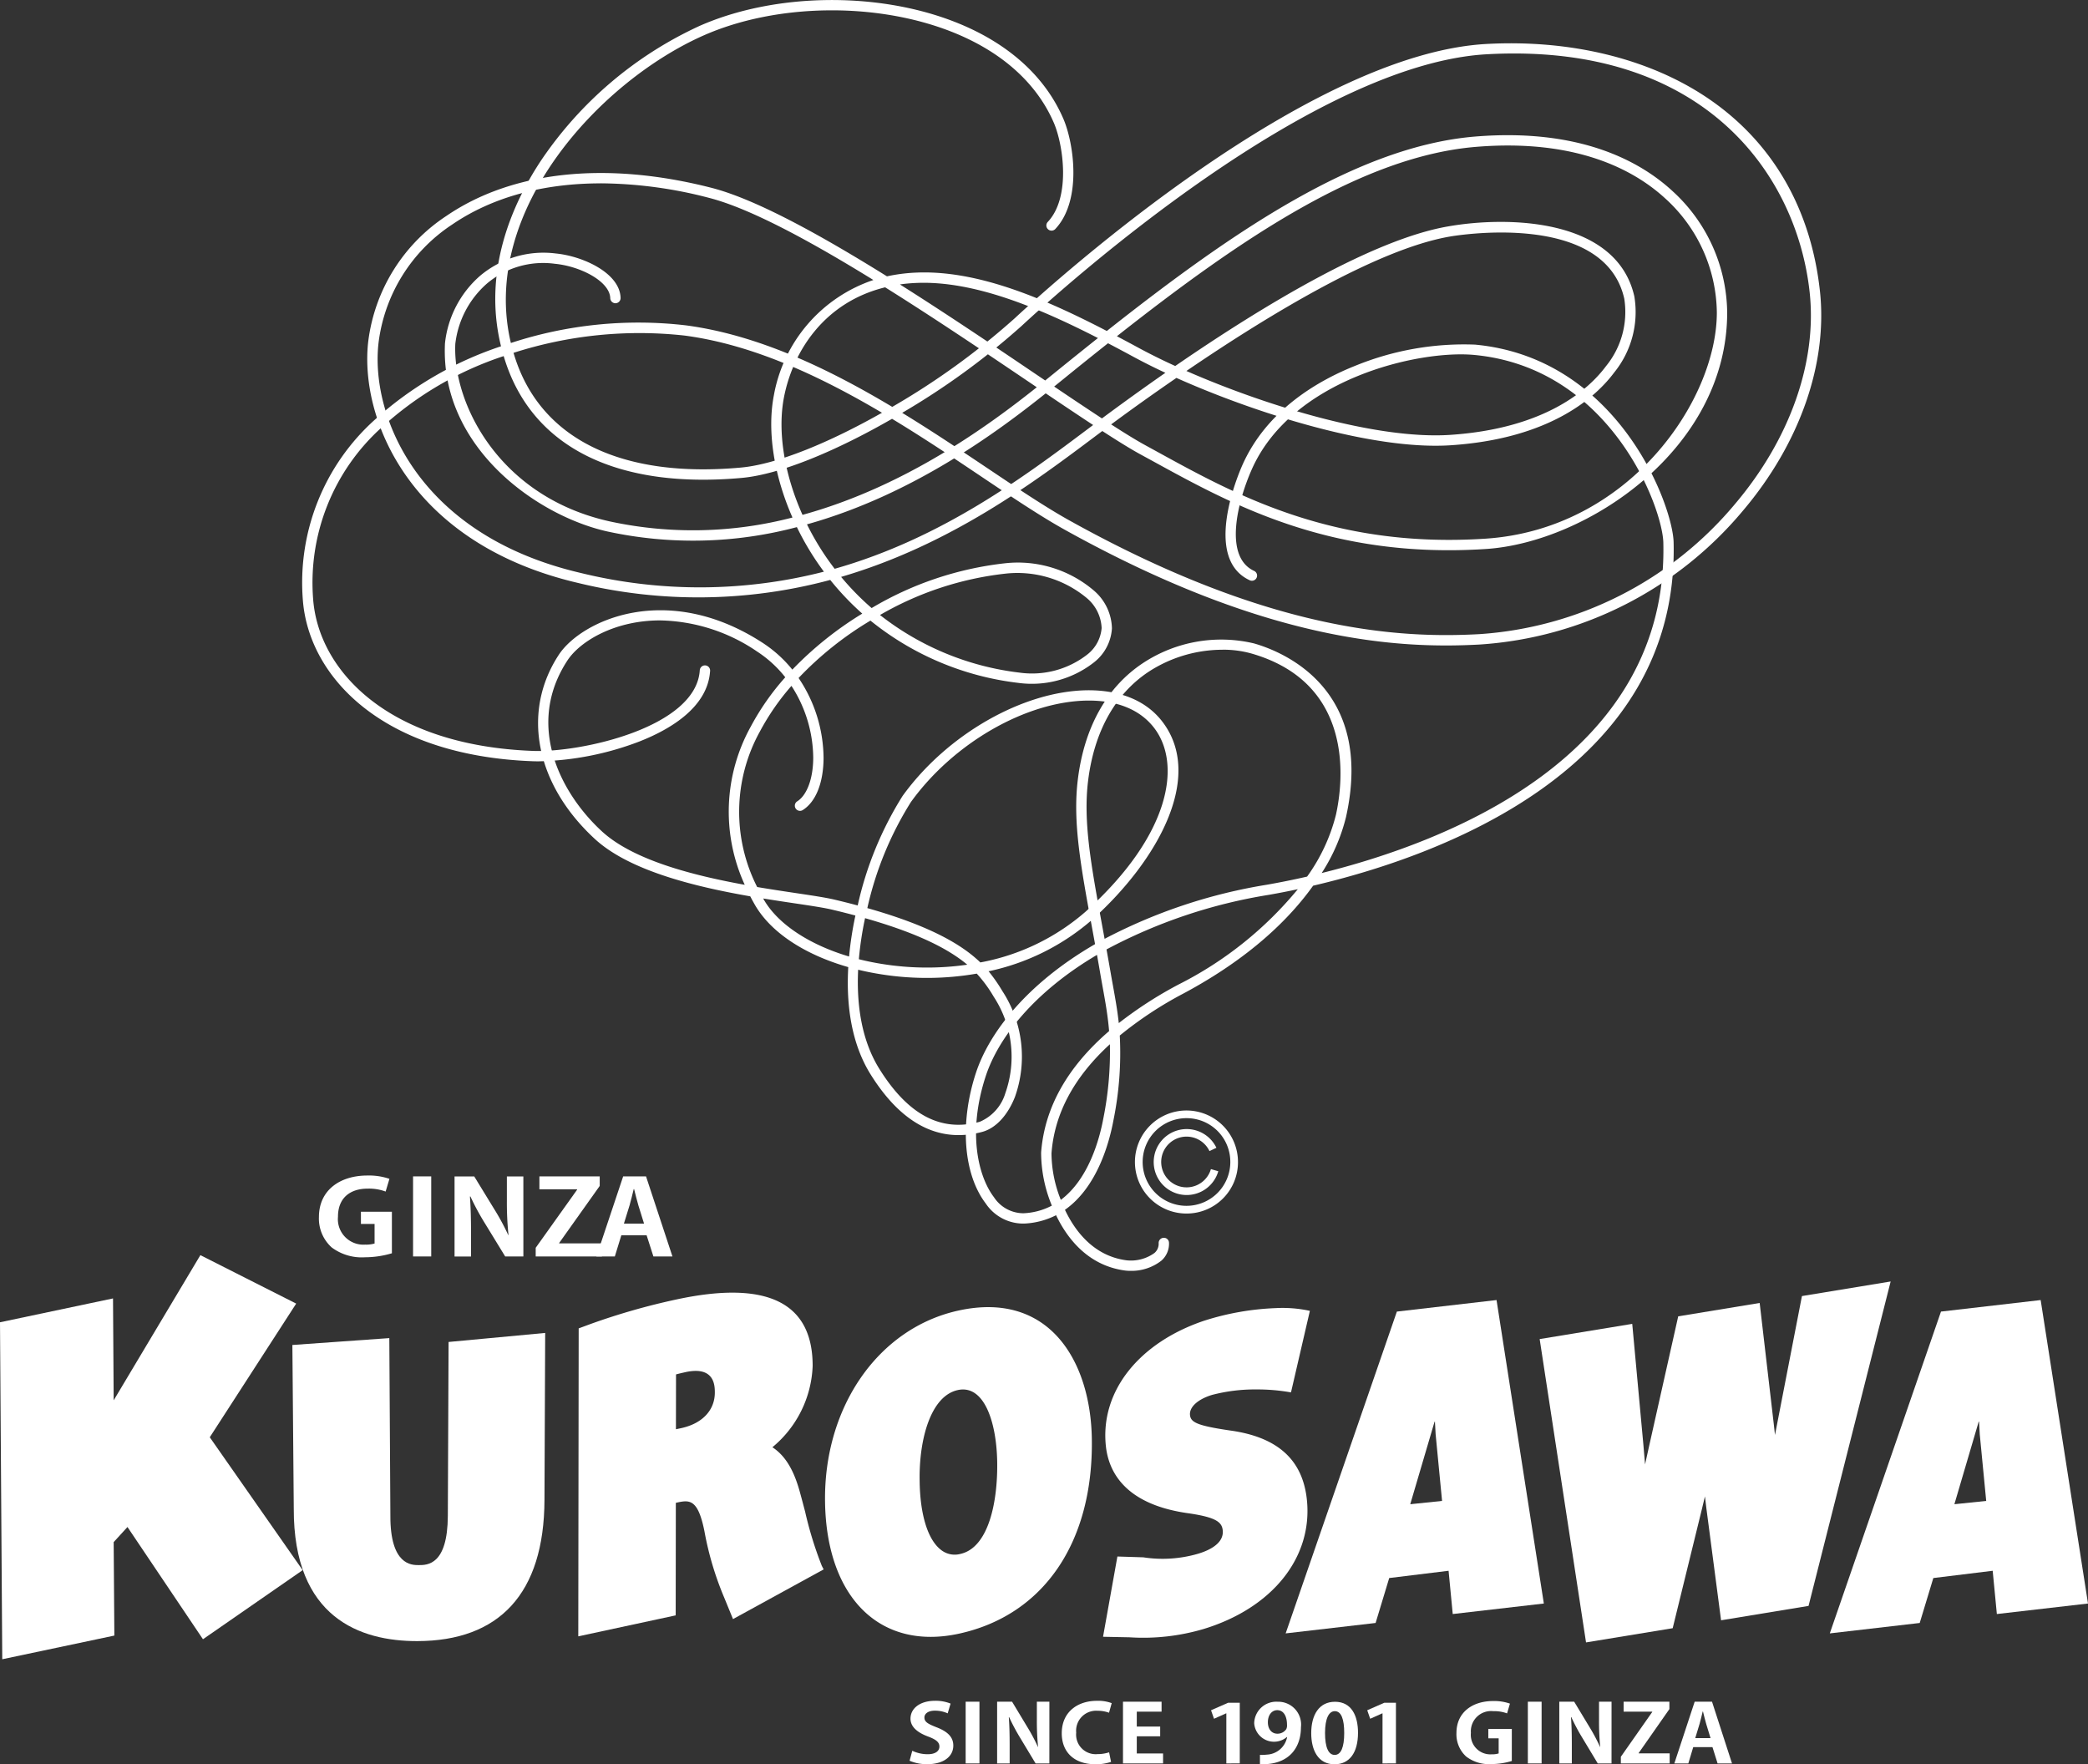 <svg xmlns="http://www.w3.org/2000/svg" width="233.424" height="197.229"><rect width="100%" height="100%" fill="#333333" stroke="none"/><g data-name="グループ 668"><g data-name="グループ 667"><g data-name="グループ 653"><g data-name="グループ 652"><g data-name="グループ 644"><path data-name="パス 5830" d="M33.835 175.526L22.69 183.25l-8.439-12.546-1.543 1.688.077 10.448-12.533 2.647L0 147.817l12.634-2.667.074 11.391 9.692-16.229 10.712 5.416-9.661 14.942z" fill="#fff"/></g><g data-name="グループ 645"><path data-name="パス 5831" d="M46.641 183.458c-6.321.009-13.848-2.562-13.8-14.844l-.155-18.26 10.837-.768.119 19.857c-.024 5.526 2.378 5.521 3.167 5.519.966 0 3.234 0 3.256-5.527l.083-19.417 10.8-1.01-.079 18.651c-.034 10.531-5.089 15.785-14.228 15.799z" fill="#fff"/></g><g data-name="グループ 646"><path data-name="パス 5832" d="M92.079 175.443l-10.134 5.553-.983-2.4a35.132 35.132 0 01-2.216-7.448c-.744-3.675-1.707-3.469-3.161-3.155l-.031.007-.016 12.581-10.89 2.345.045-34.427 1.256-.464a74.386 74.386 0 019.666-2.768c10.119-2.178 15.244.322 15.234 7.434a12.392 12.392 0 01-4.5 9.086c1.775 1.156 2.58 3.224 3.084 5.055.192.693.382 1.42.574 2.146a41.5 41.5 0 001.868 6.06zm-16.514-15.667l.572-.122c2.361-.507 3.772-1.992 3.776-3.972 0-.743 0-3-3.271-2.294-.433.1-.786.178-1.067.258z" fill="#fff"/></g><g data-name="グループ 647"><path data-name="パス 5833" d="M107.235 182.621c-8.81 1.931-14.839-3.98-15-14.714-.162-10.639 5.969-19.44 14.912-21.4 10.116-2.224 14.779 5.609 14.913 14.353.175 11.547-5.372 19.683-14.825 21.761zm-.166-27.225c-3.04.667-4.329 5.536-4.26 10.063.032 3.821.9 6.662 2.392 7.805a2.46 2.46 0 002.149.452c3.153-.69 4.2-5.767 4.13-10.285-.073-4.468-1.462-8.684-4.414-8.035z" fill="#fff"/></g><g data-name="グループ 648"><path data-name="パス 5834" d="M146.435 146.54l-2.111 9.115a21.487 21.487 0 00-3.877-.33 18.9 18.9 0 00-4.942.609c-1.6.483-2.566 1.37-2.47 2.26.086.8.773 1.177 4.461 1.717 5.3.723 8.118 3.245 8.6 7.7.7 6.466-3.835 12.155-11.562 14.5a23.755 23.755 0 01-8.275.921l-2.947-.058 1.605-8.973 2.895.091a14.173 14.173 0 006.089-.39c1.362-.4 2.947-1.205 2.791-2.637-.1-.919-.75-1.469-4.036-1.926-6.9-1.02-8.714-4.616-9.024-7.457-.674-6.2 3.776-11.626 11.008-14.048a29.954 29.954 0 017.975-1.4 14.281 14.281 0 013.82.306z" fill="#fff"/></g><g data-name="グループ 649"><path data-name="パス 5835" d="M172.591 179.256l-10.185 1.176-.465-4.836-6.637.812-1.521 5.023-10.056 1.165 12.433-35.975 11.142-1.289zm-14.936-11.1l3.558-.368-.719-7.451c-.006-.059-.072-1.37-.079-1.431-.016.056-.032-.007-.048.05z" fill="#fff"/></g><g data-name="グループ 650"><path data-name="パス 5836" d="M233.424 179.256l-10.189 1.176-.467-4.836-6.635.812-1.522 5.023-10.053 1.165 12.431-35.975 11.143-1.289zm-14.937-11.1l3.557-.368-.721-7.451c-.005-.059-.071-1.37-.077-1.431-.016.056-.033-.007-.05.05z" fill="#fff"/></g><g data-name="グループ 651"><path data-name="パス 5837" d="M202.184 179.523l-9.78 1.608-1.645-12.537c-.053-.428-.106-.866-.158-1.311q-.172.74-.354 1.477l-3.252 13.256-9.687 1.588-5.184-33.91 10.349-1.7 1.243 13.479c.066.736.129 1.484.19 2.234.184-.82.367-1.649.55-2.482l3.157-14.073 9.106-1.495 1.579 13.558c.046.405.092.8.133 1.2l.289-1.492 2.725-14.037 9.917-1.63z" fill="#fff"/></g></g></g><g data-name="グループ 655"><g data-name="グループ 654" fill="#fff"><path data-name="パス 5838" d="M43.811 140.104a10.706 10.706 0 01-3.008.446 5.607 5.607 0 01-3.721-1.1 4.337 4.337 0 01-1.428-3.394c0-3.028 2.377-4.645 5.41-4.645a7.073 7.073 0 012.472.37l-.425 1.422a5.33 5.33 0 00-2.02-.326c-1.88 0-3.307.977-3.307 3.139a2.854 2.854 0 003.048 3.119 3.311 3.311 0 001.043-.124v-2.19h-1.526v-1.361h3.462z"/><path data-name="パス 5839" d="M46.177 131.507h2.032v8.951h-2.032z"/><path data-name="パス 5840" d="M58.51 140.458h-2.034l-2.264-3.7a28.016 28.016 0 01-1.619-3h-.058c.081 1.106.122 2.363.122 3.955v2.75h-1.841v-8.951h2.2l2.222 3.631a26.388 26.388 0 011.579 2.921h.029a35.683 35.683 0 01-.18-3.865v-2.687h1.842z"/><path data-name="パス 5841" d="M67.043 132.576l-4.533 6.378v.045h4.778v1.458h-7.4v-.967l4.628-6.492v-.049h-4.215v-1.443h6.744z"/><path data-name="パス 5842" d="M75.175 140.458h-2.129l-.758-2.364H69.46l-.726 2.364h-2.06l2.992-8.951h2.556zm-3.174-3.669l-.633-2.033c-.164-.562-.343-1.283-.48-1.83h-.042c-.136.559-.314 1.292-.465 1.819l-.632 2.044z"/></g></g><g data-name="グループ 657"><g data-name="グループ 656" fill="#fff"><path data-name="パス 5843" d="M105.945 191.534a3.428 3.428 0 00-1.426-.3c-.816 0-1.177.378-1.177.763 0 .5.4.718 1.372 1.1 1.286.5 1.859 1.133 1.859 2.039 0 1.2-1.055 2.081-2.92 2.081a4.862 4.862 0 01-1.967-.384l.3-1.115a4.037 4.037 0 001.727.385c.858 0 1.306-.348 1.306-.861 0-.491-.386-.789-1.274-1.12-1.207-.448-1.958-1.1-1.958-1.993 0-1.13 1.031-2 2.76-2a4.455 4.455 0 011.722.314z"/><path data-name="パス 5844" d="M107.954 190.232h1.541v6.9h-1.541z"/><path data-name="パス 5845" d="M117.311 197.132h-1.54l-1.719-2.853a23.014 23.014 0 01-1.233-2.313h-.04c.063.851.093 1.819.093 3.046v2.12h-1.4v-6.9h1.671l1.687 2.8a20.627 20.627 0 011.2 2.252h.02a28.7 28.7 0 01-.136-2.979v-2.072h1.4z"/><path data-name="パス 5846" d="M124.208 196.96a5.167 5.167 0 01-1.77.261c-2.408 0-3.741-1.407-3.741-3.454 0-2.416 1.8-3.634 3.927-3.634a4.324 4.324 0 011.657.26l-.3 1.072a3.67 3.67 0 00-1.282-.22 2.236 2.236 0 00-2.387 2.446 2.186 2.186 0 002.378 2.4 4.194 4.194 0 001.3-.2z"/><path data-name="パス 5847" d="M130.023 197.132h-4.481v-6.9h4.314v1.113h-2.772v1.667h2.616v1.088h-2.616v1.919h2.939z"/><path data-name="パス 5848" d="M137.097 197.132v-5.6h-.021l-1.358.607-.332-.95 1.918-.842h1.294v6.783z"/><path data-name="パス 5849" d="M143.868 194.176a2.222 2.222 0 01-3.658-1.534 2.467 2.467 0 012.626-2.405 2.554 2.554 0 012.6 2.861c0 2.352-1.417 4.245-4.583 4.12v-1.042a4.606 4.606 0 00.76-.027 2.419 2.419 0 002.279-1.963zm-2.128-1.653c0 .8.439 1.286 1.065 1.286a1.178 1.178 0 00.992-.511.949.949 0 00.08-.494c0-.907-.353-1.625-1.091-1.625-.629.003-1.046.576-1.046 1.347z"/><path data-name="パス 5850" d="M146.586 193.757c0-2.063.884-3.517 2.658-3.517 1.853 0 2.572 1.577 2.572 3.466 0 2.241-.968 3.523-2.624 3.523-1.833 0-2.606-1.578-2.606-3.472zm2.63 2.422c.7 0 1.058-.861 1.058-2.449 0-1.532-.322-2.439-1.051-2.439-.667 0-1.093.825-1.093 2.439s.385 2.449 1.071 2.449z"/><path data-name="パス 5851" d="M154.556 197.132v-5.6h-.021l-1.357.607-.33-.95 1.914-.842h1.294v6.783z"/><path data-name="パス 5852" d="M169.01 196.86a8.067 8.067 0 01-2.281.345 4.193 4.193 0 01-2.823-.844 3.365 3.365 0 01-1.085-2.623c0-2.332 1.8-3.581 4.106-3.581a5.3 5.3 0 011.874.29l-.321 1.092a4.064 4.064 0 00-1.533-.248 2.261 2.261 0 00-2.51 2.424 2.18 2.18 0 002.311 2.4 2.473 2.473 0 00.792-.1v-1.689h-1.157v-1.05h2.627z"/><path data-name="パス 5853" d="M170.803 190.232h1.538v6.9h-1.538z"/><path data-name="パス 5854" d="M180.158 197.132h-1.541l-1.718-2.853a22.214 22.214 0 01-1.232-2.313h-.041c.065.851.093 1.819.093 3.046v2.12h-1.4v-6.9h1.664l1.69 2.8a20.632 20.632 0 011.2 2.252h.02a28.763 28.763 0 01-.133-2.979v-2.072h1.4z"/><path data-name="パス 5855" d="M186.627 191.058l-3.437 4.916v.035h3.468v1.123H181.2v-.745l3.509-5.007v-.035h-3.2v-1.113h5.117z"/><path data-name="パス 5856" d="M193.627 197.132h-1.612l-.574-1.824h-2.148l-.55 1.824h-1.563l2.273-6.9h1.939zm-2.4-2.829l-.48-1.569c-.126-.43-.262-.986-.365-1.407h-.032c-.1.428-.241.994-.354 1.4l-.48 1.577z"/></g></g><g data-name="グループ 659"><g data-name="グループ 658"><path data-name="パス 5857" d="M60.207 85.109q-.316 0-.607-.01c-16.947-.609-25.143-9.532-25.749-18.1a24.464 24.464 0 018.029-20.058 39.765 39.765 0 0114.13-8.23c-2.059-8.379 1.211-15.836 4.463-20.751A43.061 43.061 0 0178.21 2.895c8.359-3.688 19.835-3.863 28.556-.437 5.865 2.3 10.052 6.043 12.109 10.818 1.176 2.722 2.117 9.133-.906 12.332a.578.578 0 01-.84-.794c2.621-2.773 1.722-8.679.685-11.08-1.933-4.486-5.9-8.013-11.47-10.2-8.453-3.319-19.571-3.151-27.668.42-11.649 5.148-25.058 19.7-21.563 34.389a45.73 45.73 0 0119.549-1.974c8.051 1.059 15.926 4.836 23.086 9.116a82.186 82.186 0 0013.639-9.858c5.336-4.94 32.965-29.642 52.814-30.713 9.264-.5 17.944 1.583 24.444 5.878 7.354 4.858 11.783 12.374 12.809 21.733.889 8.117-2.255 17.08-8.626 24.59a41.916 41.916 0 01-29.41 14.936c-9.116.5-23.848-.291-46.426-12.855-2.694-1.5-5.856-3.619-9.2-5.862-3.127-2.1-6.508-4.363-10.067-6.515-6.143 3.531-12.439 6.208-16.8 6.606-13.78 1.244-23.138-3.3-26.363-12.817q-.135-.4-.254-.8A37.711 37.711 0 0042.67 47.78a23.342 23.342 0 00-7.668 19.134c.569 8.057 8.408 16.447 24.637 17.032 5.359.183 18.17-2.637 18.592-9.007a.578.578 0 111.153.077c-.269 4.056-4.458 6.526-7.925 7.883a33.381 33.381 0 01-11.252 2.21zm40.651-38.958c3.38 2.065 6.592 4.218 9.576 6.218 3.325 2.23 6.467 4.336 9.12 5.812 22.315 12.417 36.824 13.2 45.8 12.711a40.752 40.752 0 0028.591-14.53c6.167-7.269 9.214-15.913 8.359-23.716-1.434-13.09-11.739-27.911-36.041-26.583-19.454 1.049-46.807 25.513-52.093 30.407a82.417 82.417 0 01-13.312 9.681zm-43.45-6.707c.078.264.161.525.25.788 3.038 8.959 11.971 13.237 25.164 12.037 4.092-.373 9.966-2.837 15.777-6.127-6.9-4.079-14.442-7.627-22.088-8.632a46.014 46.014 0 00-19.103 1.934z" fill="#fff"/></g></g><g data-name="グループ 661"><g data-name="グループ 660"><path data-name="パス 5858" d="M107.162 126.892c-3.709 0-7-2.263-9.816-6.755-2.144-3.419-2.763-7.7-2.516-12.024-4.9-1.4-8.7-3.9-10.468-7.013q-.257-.45-.49-.9c-6.138-1.069-13.514-2.847-17.388-6.427-6.633-6.125-8.2-14.206-4.006-20.588 2.515-3.813 12.075-8.274 22.781-1.322a14.214 14.214 0 013.319 2.994 39.031 39.031 0 017.817-6.261 31.017 31.017 0 01-3.58-3.765 56.816 56.816 0 01-28.206.333c-19.058-4.458-24.456-18.62-23.435-27.052a19.7 19.7 0 018.711-13.961c7.365-5.04 17.89-6.163 29.636-3.159 4.927 1.257 12.166 5.245 19.637 9.9a18.956 18.956 0 013.231-.416c6.823-.308 14.2 2.82 21.346 6.524 14.229-11.241 28.077-20.661 41.2-21.737 11.714-.95 18.443 2.783 22.026 6.086a18.62 18.62 0 016.126 13.583c0 15.308-15.724 25.718-26.993 26.441-17.266 1.123-28.257-4.911-37.093-9.756l-1.5-.819c-1.093-.595-2.549-1.5-4.27-2.614l-.679.507-.181.137c-6.713 5.036-16.106 12.082-28.34 15.663a29.813 29.813 0 003.411 3.484 37.206 37.206 0 0114.854-5 13.1 13.1 0 019.991 3.042 5.738 5.738 0 012.02 4.223 5.225 5.225 0 01-2.031 3.824 11.26 11.26 0 01-8.456 2.273 32.26 32.26 0 01-16.51-6.96 37.69 37.69 0 00-8.034 6.415 16.168 16.168 0 012.793 8.954c-.017 2.769-.864 4.888-2.326 5.81a.577.577 0 11-.617-.976c1.089-.688 1.774-2.542 1.788-4.84a14.979 14.979 0 00-2.435-8.066 27.087 27.087 0 00-3.524 5.092 18.553 18.553 0 00-.309 17.394c1.56.264 3.03.484 4.322.677 1.864.278 3.336.5 4.306.728q1.375.325 2.61.657a38.857 38.857 0 015.016-12.24c4.956-6.87 13.451-11.73 20.659-11.818 3.694-.028 6.618 1.181 8.411 3.544 4.66 6.142-.551 15.486-7.783 22.023a25.711 25.711 0 01-11.671 5.847 17.8 17.8 0 011.546 2.219 13.4 13.4 0 011.4 11.833c-.819 2.07-2.147 3.49-3.644 3.9a10.151 10.151 0 01-2.656.362zm-11.227-18.488c-.194 4.012.41 7.96 2.391 11.119 3.214 5.13 6.874 7.053 11.193 5.885a5.036 5.036 0 002.872-3.206 12.246 12.246 0 00-1.313-10.8 14.836 14.836 0 00-1.883-2.561 32.624 32.624 0 01-10.829.053q-1.251-.202-2.431-.49zm.08-1.174c.819.207 1.666.382 2.535.521a31.612 31.612 0 009.585.091c-1.991-1.668-5.3-3.458-11.428-5.2a37.69 37.69 0 00-.693 4.588zm.948-5.713c7.122 2.015 10.618 4.133 12.632 6.073a24.73 24.73 0 0011.815-5.719c9.494-8.581 10.678-16.462 7.639-20.466-1.563-2.06-4.138-3.119-7.477-3.088-6.865.083-14.981 4.746-19.736 11.339a37.744 37.744 0 00-4.874 11.861zm-11.646-1.077l.05.088c1.568 2.756 5.083 5.071 9.554 6.4a39.368 39.368 0 01.707-4.582q-1.239-.332-2.621-.661c-.923-.219-2.447-.446-4.211-.709a255.291 255.291 0 01-3.48-.536zM73.783 69.355c-5.077 0-8.932 2.331-10.339 4.463-4.7 7.149-.88 14.759 3.825 19.1 3.492 3.229 10.176 4.939 15.988 5.994a19.605 19.605 0 01.675-17.689 28.154 28.154 0 013.856-5.511 13.091 13.091 0 00-3.158-2.884 19.842 19.842 0 00-10.848-3.473zm24.6-.6a31.205 31.205 0 0015.593 6.437 10.046 10.046 0 007.554-2.007 4.185 4.185 0 001.625-2.974 4.618 4.618 0 00-1.659-3.353 12.126 12.126 0 00-9.1-2.731 35.817 35.817 0 00-14.018 4.624zM67.166 20.498c-6.46 0-12.158 1.552-16.623 4.607a18.556 18.556 0 00-8.216 13.147c-.972 8.019 4.232 21.5 22.551 25.788a55.857 55.857 0 0027.228-.131l-.3-.414a31.03 31.03 0 01-2.721-4.569 45.21 45.21 0 01-21.16.492c-7.885-1.744-18.739-9.424-18.18-21.04a11.655 11.655 0 013.926-7.547 11 11 0 018.469-2.494c2.99.286 7.168 2.172 7.237 4.971a.578.578 0 01-.564.591.584.584 0 01-.591-.564c-.046-1.868-3.307-3.572-6.193-3.847a9.739 9.739 0 00-7.6 2.218 10.568 10.568 0 00-3.528 6.728c-.317 6.588 4.833 17.1 17.275 19.856a44.051 44.051 0 0020.416-.436c-2.053-4.671-2.856-9.619-2.081-13.647a16.706 16.706 0 0111.128-12.905c-7.054-4.354-13.793-8.015-18.394-9.189a48.939 48.939 0 00-12.084-1.619zm23.051 38.124a29.981 29.981 0 002.524 4.2c.181.251.369.5.567.763 12.022-3.41 21.276-10.356 28.372-15.68l.182-.136.342-.257a520.65 520.65 0 01-5.3-3.541c-5.325 4.25-14.813 11.328-26.692 14.647zm34.008-11.174c1.537.992 2.842 1.795 3.832 2.334l1.5.822c8.7 4.774 19.543 10.715 36.462 9.617 16.051-1.032 25.91-15.425 25.912-25.289a17.462 17.462 0 00-5.753-12.733c-3.414-3.146-9.857-6.707-21.149-5.783-12.693 1.04-26.23 10.188-40.168 21.171q1.247.657 2.48 1.328a68.714 68.714 0 004.042 2c9.871-6.787 22.085-14.141 30.478-15.6 6.813-1.2 18.875-.888 20.847 7.818a10.722 10.722 0 01-2.246 8.5c-2.026 2.722-7.093 7.4-18.267 8.141-8.733.581-21.863-3.589-30.678-7.528a251.49 251.49 0 00-7.297 5.198zM98.951 32.12c-6.836 1.676-10.32 7.2-11.311 12.306-.742 3.857.059 8.627 2.075 13.131 11.555-3.18 20.856-10.022 26.188-14.265l-.6-.408c-4.977-3.36-10.73-7.248-16.357-10.768zm33.685 9.353c8.661 3.8 21.146 7.688 29.483 7.142 10.712-.713 15.51-5.117 17.417-7.678a9.571 9.571 0 002.046-7.551c-2.23-9.843-18.817-7.061-19.522-6.937-8.075 1.402-20.133 8.687-29.425 15.02zm-14.787 1.738a469.239 469.239 0 005.341 3.564c2.1-1.56 4.505-3.3 7.092-5.1a65.845 65.845 0 01-3.49-1.745 217.629 217.629 0 00-2.924-1.558q-2.479 1.964-4.975 3.994l-.417.337zm-17.238-11.41c5.309 3.351 10.667 6.971 15.335 10.125l.9.608q.477-.384.9-.728l.417-.339q2.295-1.858 4.578-3.677c-6.7-3.43-13.92-6.432-20.3-6.16q-.949.039-1.835.167z" fill="#fff"/></g></g><g data-name="グループ 663"><g data-name="グループ 662"><path data-name="パス 5859" d="M126.366 142.067a4.539 4.539 0 01-.582-.034c-3.917-.518-6.326-3.274-7.723-6.185a8.693 8.693 0 01-3.585.935 5.053 5.053 0 01-4.278-2.247c-2.508-3.292-2.935-9.035-1.086-14.629 1.5-4.535 5.747-9.986 13.308-14.362l-.346-1.889c-1.253-6.832-2.159-11.768-1.582-16.493.714-5.846 3.232-10.354 7.282-13.036a15.875 15.875 0 0112.415-2.2c3.22.92 13.48 5.041 10.288 19.4a20.539 20.539 0 01-2.721 6.27c13.924-3.444 38.766-12.968 38.193-36.939-.088-3.877-5.841-19.551-21.157-20.981-6.231-.571-20.375 2.68-24.853 12.8-1.538 3.463-3.211 9.748.269 11.347a.578.578 0 01-.483 1.05c-5.293-2.432-1.314-11.8-.843-12.866 2.706-6.115 8.371-9.426 12.647-11.126a32.153 32.153 0 0113.37-2.357c16.073 1.5 22.113 18.019 22.2 22.105.611 25.516-26.375 35.13-40.3 38.381-2.631 3.687-7.06 8.071-14.494 12.05a42.438 42.438 0 00-7.122 4.7 37.608 37.608 0 01-.709 9.482c-.463 2.494-1.811 7.467-5.42 10 1.259 2.658 3.413 5.188 6.871 5.645a4.491 4.491 0 003.132-.815 1.35 1.35 0 00.473-1.1.577.577 0 01.555-.6.566.566 0 01.6.554 2.506 2.506 0 01-.849 2 5.419 5.419 0 01-3.47 1.14zm-3.729-35.323c-7.054 4.167-11.023 9.269-12.428 13.525-2.1 6.371-.827 11.289.908 13.566a3.948 3.948 0 003.3 1.794 7.49 7.49 0 003.173-.853 15.594 15.594 0 01-1.2-5.925c.373-5.009 2.921-9.558 7.6-13.588-.145-1.744-.424-3.286-.71-4.863-.082-.454-.165-.912-.246-1.379q-.199-1.173-.399-2.277zm1.442 9.99c-4.01 3.672-6.2 7.755-6.53 12.2a14.206 14.206 0 001.044 5.2c3.13-2.342 4.332-6.839 4.753-9.106a37.943 37.943 0 00.733-8.294zm-.378-10.6q.234 1.3.476 2.688c.08.465.163.921.245 1.371.248 1.37.491 2.713.65 4.179a44.884 44.884 0 016.7-4.324 41.36 41.36 0 0013.315-10.645 87.949 87.949 0 01-3.241.631 58.064 58.064 0 00-18.145 6.101zm12.971-33.5a15.173 15.173 0 00-8.26 2.46c-3.759 2.49-6.1 6.713-6.773 12.214-.556 4.549.337 9.413 1.572 16.144l.275 1.5a59.35 59.35 0 0118.158-6.051 90.03 90.03 0 004.482-.907 20.255 20.255 0 003.223-6.909c.752-3.381 2.29-14.674-9.478-18.039a11.745 11.745 0 00-3.199-.416z" fill="#fff"/></g></g><g data-name="グループ 665"><g data-name="グループ 664"><path data-name="パス 5860" d="M132.688 135.661a5.76 5.76 0 115.71-5.758 5.738 5.738 0 01-5.71 5.758zm0-10.662a4.9 4.9 0 104.853 4.9 4.881 4.881 0 00-4.853-4.9z" fill="#fff"/></g></g><g data-name="グループ 666"><path data-name="パス 5861" d="M132.686 133.59a3.686 3.686 0 113.3-5.279l-.775.368a2.836 2.836 0 10.161 2.015l.824.238a3.676 3.676 0 01-3.51 2.658z" fill="#fff"/></g></g></g></svg>